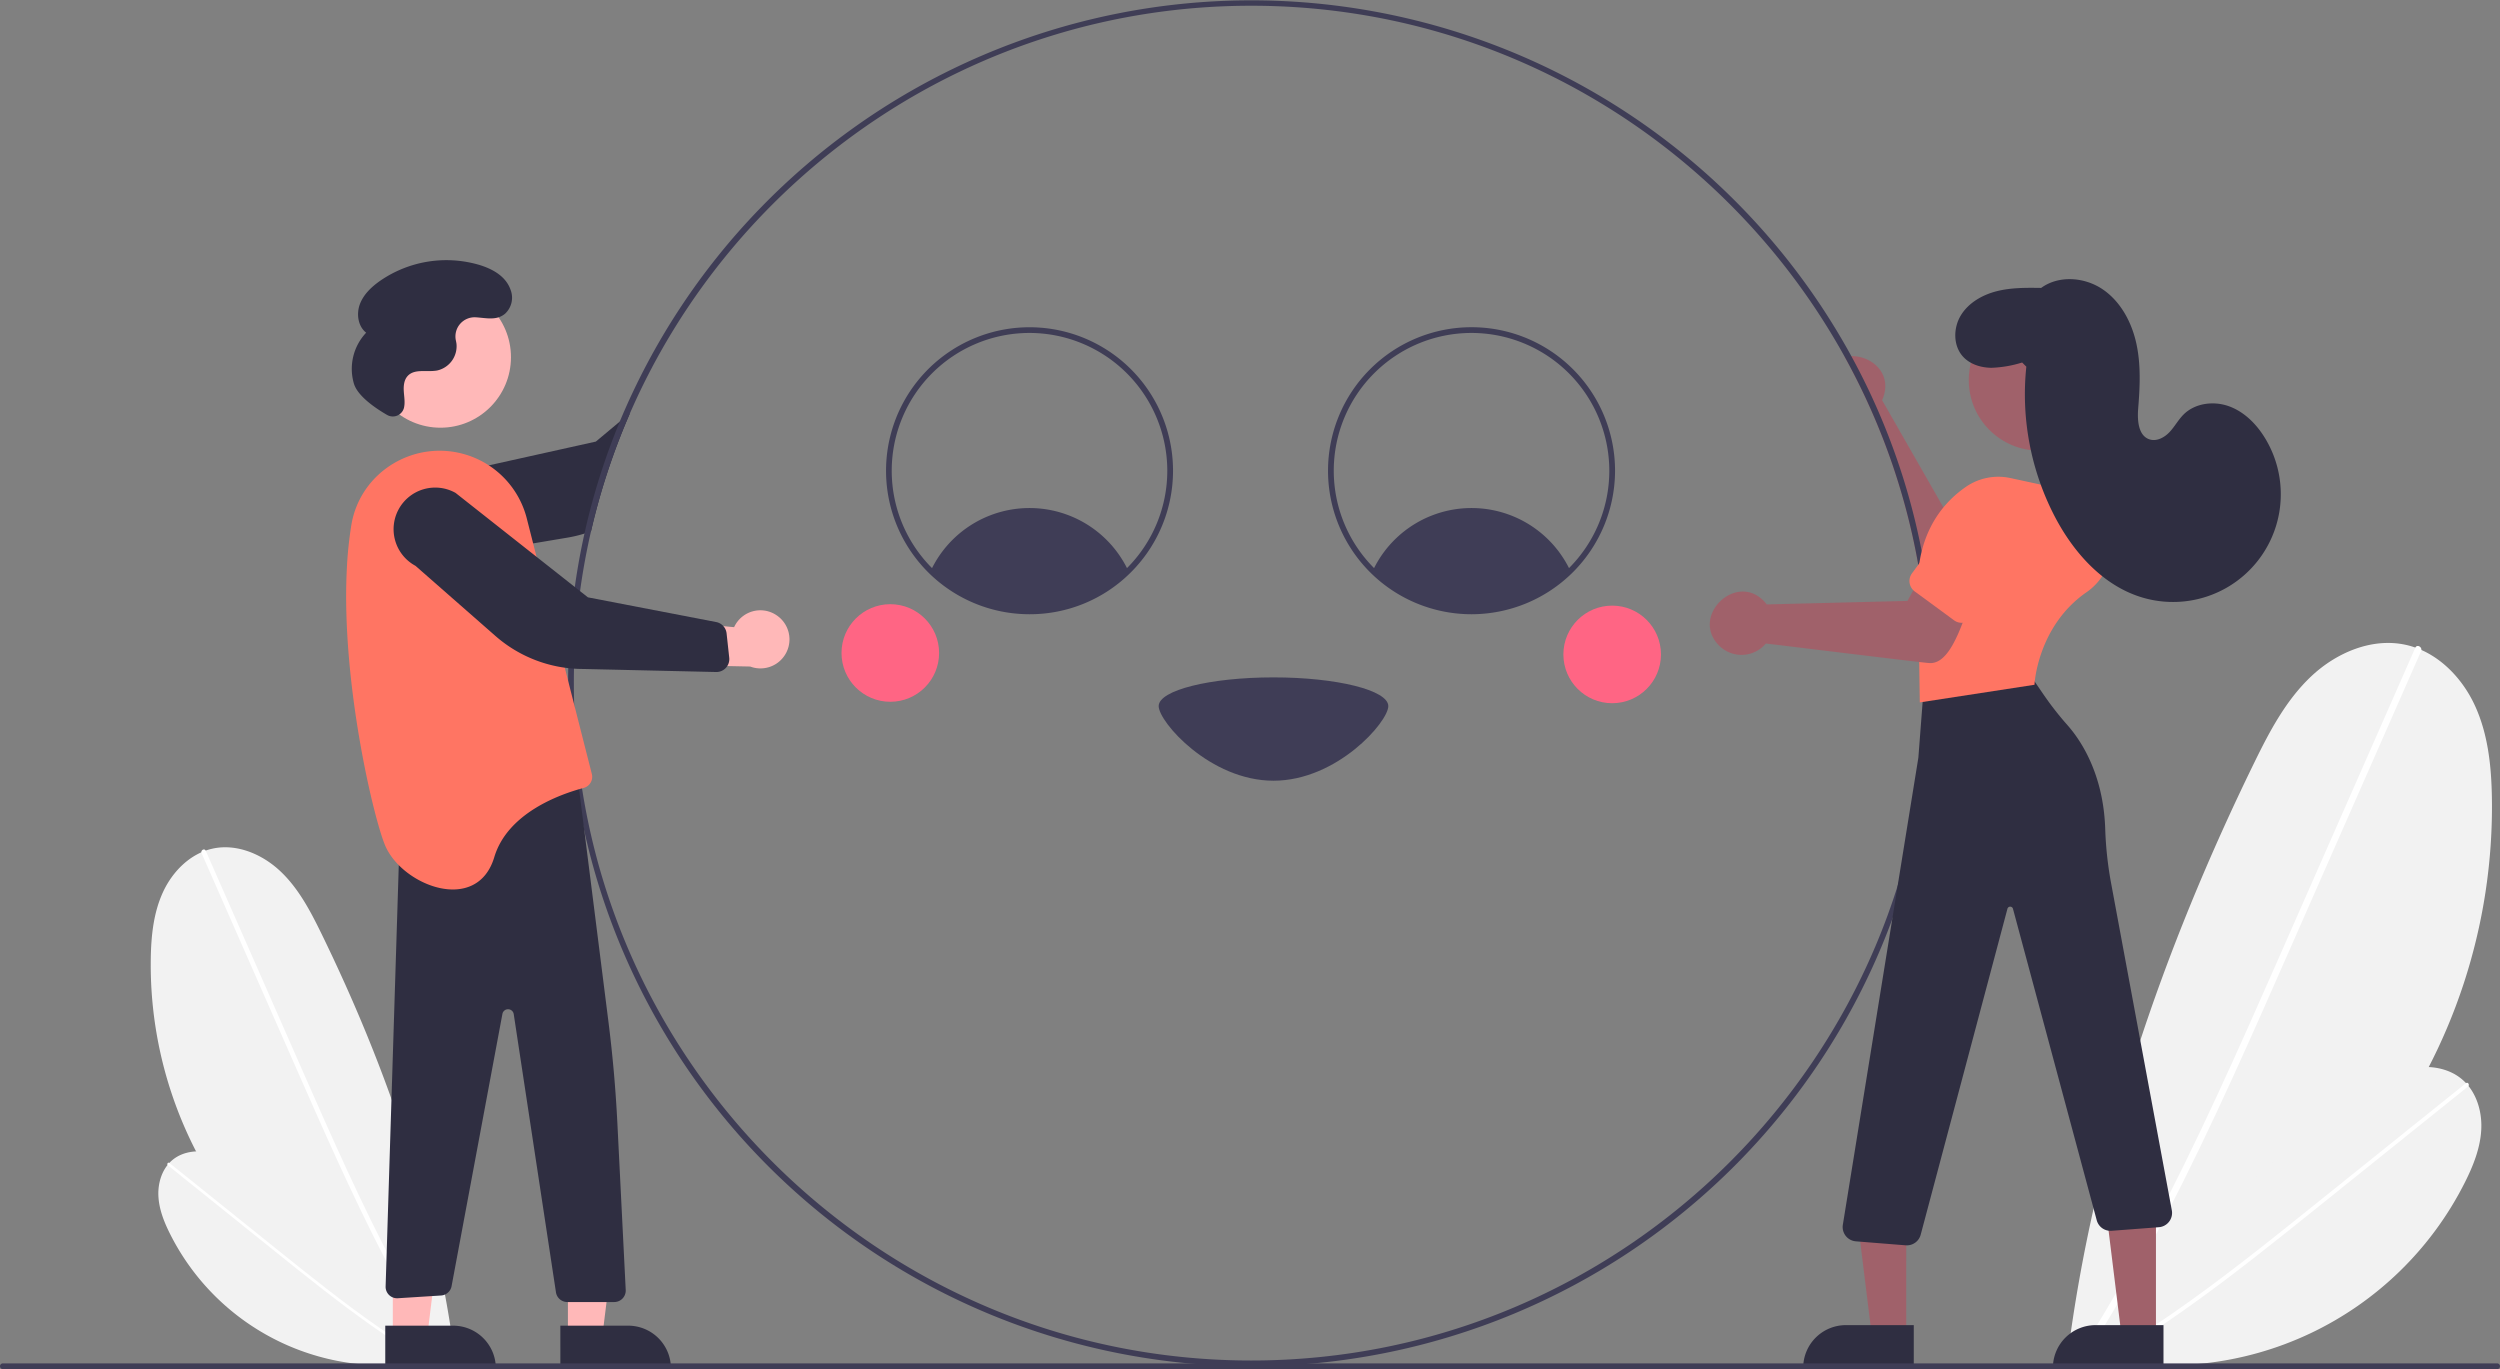 <svg id="b4f8c86a-fea8-4128-b90b-b7c767633065" data-name="Layer 1" xmlns="http://www.w3.org/2000/svg" width="871" height="477" viewBox="0 0 871 477"><rect x="0" y="0" width="871" height="477" fill="#808080" stroke="none"/><path d="M323.085,684.82A141.781,141.781,0,0,1,217.032,545.426c.122-7.912.954-15.99,4.28-23.17s9.504-13.39,17.232-15.091c8.434-1.857,17.333,1.939,23.619,7.861s10.406,13.736,14.198,21.495c22.838,46.734,40.189,96.88,46.686,148.488Z" transform="translate(-164.5 -211.5)" fill="#f2f2f2"/><path d="M234.717,508.724l16.006,36.367,16.006,36.367c5.069,11.518,10.129,23.04,15.368,34.482,5.194,11.341,10.565,22.603,16.295,33.684,5.722,11.065,11.804,21.949,18.405,32.515q1.233,1.974,2.49,3.932c.58.904,2.03.065,1.446-.845-6.728-10.488-12.927-21.305-18.742-32.324-5.821-11.03-11.261-22.257-16.5-33.574-5.267-11.377-10.332-22.847-15.383-34.321q-7.975-18.117-15.948-36.235l-16.006-36.367-1.992-4.526c-.433-.984-1.876-.133-1.446.845Z" transform="translate(-164.5 -211.5)" fill="#fff"/><path d="M316.408,685.073A82.967,82.967,0,0,1,223.716,641.332c-2.073-4.141-3.822-8.559-4.033-13.185s1.319-9.518,4.872-12.487c3.877-3.241,9.523-3.673,14.385-2.295s9.111,4.322,13.174,7.327c24.473,18.098,47.02,39.449,64.325,64.489Z" transform="translate(-164.5 -211.5)" fill="#f2f2f2"/><path d="M222.99,617.502l18.128,14.56,18.128,14.56c5.741,4.611,11.479,9.228,17.288,13.753,5.758,4.486,11.587,8.883,17.554,13.089,5.958,4.2,12.054,8.209,18.333,11.913q1.173.692,2.354,1.369c.545.313,1.072-.514.523-.829-6.324-3.629-12.463-7.572-18.457-11.722-6-4.155-11.855-8.516-17.63-12.977-5.806-4.485-11.532-9.072-17.252-13.666q-9.032-7.253-18.062-14.507L225.768,618.485l-2.256-1.812c-.491-.394-1.01.438-.523.829Z" transform="translate(-164.5 -211.5)" fill="#fff"/><path d="M884.781,683.909A197.719,197.719,0,0,0,1032.676,489.519c-.17-11.034-1.33-22.299-5.968-32.312s-13.254-18.673-24.031-21.046c-11.761-2.589-24.172,2.704-32.937,10.963s-14.512,19.155-19.8,29.976c-31.848,65.172-56.046,135.103-65.105,207.073Z" transform="translate(-164.5 -211.5)" fill="#f2f2f2"/><path d="M1008.013,438.336l-22.321,50.715L963.371,539.767c-7.069,16.062-14.125,32.13-21.431,48.086-7.243,15.815-14.733,31.521-22.724,46.974-7.98,15.43-16.461,30.609-25.667,45.344q-1.72,2.752-3.473,5.483c-.809,1.261-2.831.091-2.016-1.179,9.382-14.625,18.028-29.711,26.136-45.077,8.117-15.382,15.704-31.039,23.01-46.821,7.345-15.866,14.408-31.861,21.453-47.862q11.122-25.265,22.24-50.531L1003.219,443.469l2.778-6.311c.604-1.372,2.617-.185,2.016,1.179Z" transform="translate(-164.5 -211.5)" fill="#fff"/><path d="M894.093,684.262a115.7,115.7,0,0,0,129.263-60.998c2.89-5.774,5.329-11.936,5.624-18.387s-1.84-13.273-6.795-17.414c-5.407-4.519-13.28-5.122-20.06-3.2S989.419,590.29,983.753,594.48c-34.129,25.239-65.571,55.013-89.704,89.933Z" transform="translate(-164.5 -211.5)" fill="#f2f2f2"/><path d="M1024.368,590.032l-25.28,20.305-25.28,20.305c-8.006,6.431-16.007,12.868-24.108,19.18-8.03,6.256-16.159,12.388-24.479,18.253-8.309,5.857-16.809,11.448-25.567,16.613q-1.636.965-3.283,1.909c-.76.436-1.495-.717-.729-1.156,8.819-5.06,17.381-10.559,25.738-16.347,8.367-5.795,16.532-11.875,24.586-18.097,8.097-6.254,16.082-12.652,24.059-19.058q12.595-10.114,25.188-20.231l25.28-20.305,3.146-2.527c.684-.549,1.409.61.729,1.156Z" transform="translate(-164.5 -211.5)" fill="#fff"/><path d="M380.433,358.37v.01l-8.34,6.97-57.35,12.74A14.497,14.497,0,1,0,325.613,404.97l36.53-6.15a44.821,44.821,0,0,0,5.98-1.42c.77-.23,1.53-.49,2.28-.76a233.32,233.32,0,0,1,13.62-41.26Z" transform="translate(-164.5 -211.5)" fill="#2f2e41"/><path d="M856.773,393.57l-7.95-.05-4.25-.02-24.35-42.57a11.93,11.93,0,0,0,.53-1.37c2.71-8.36-4.44-14.11-11.25-13.99a9.838,9.838,0,0,0-2.3.27A234.216,234.216,0,0,1,833.773,414a13.584,13.584,0,0,0,2.11.42,45.065,45.065,0,0,0,11.14-.38c4.96-.63,9.65-1.52,12.15-1.33Z" transform="translate(-164.5 -211.5)" fill="#a0616a"/><path d="M882.983,394.38l-29.22-4.06a4.505,4.505,0,0,0-4.94,3.2,4.585,4.585,0,0,0-.14.64l-2.34,16.83a4.527,4.527,0,0,0,3.83,5.08l29.22,4.06a13,13,0,1,0,3.59-25.75Z" transform="translate(-164.5 -211.5)" fill="#ff7563"/><path d="M835.883,414.42a235.262,235.262,0,0,0-26.38-78.85,238.286,238.286,0,0,0-429.07,22.8v.01A234.621,234.621,0,0,0,368.123,397.4a239.915,239.915,0,0,0-5.69,52.1,238,238,0,0,0,476,0A241.448,241.448,0,0,0,835.883,414.42ZM600.433,685.5c-130.13,0-236-105.87-236-236a234.593,234.593,0,0,1,19.59-94.12C420.443,271.95,503.743,213.5,600.433,213.5c88.95,0,166.56,49.47,206.77,122.34A234.216,234.216,0,0,1,833.773,414a237.519,237.519,0,0,1,2.66,35.5C836.433,579.63,730.563,685.5,600.433,685.5Z" transform="translate(-164.5 -211.5)" fill="#3f3d56"/><path d="M523.183,425.5a49.992,49.992,0,1,1,35.123-14.409A49.718,49.718,0,0,1,523.183,425.5Zm0-98a48.003,48.003,0,1,0,48,48A48.054,48.054,0,0,0,523.183,327.5Z" transform="translate(-164.5 -211.5)" fill="#3f3d56"/><path d="M677.183,425.5a50,50,0,1,1,50-50A50.056,50.056,0,0,1,677.183,425.5Zm0-98a48,48,0,1,0,48,48A48.054,48.054,0,0,0,677.183,327.5Z" transform="translate(-164.5 -211.5)" fill="#3f3d56"/><path d="M557.603,410.38a49.012,49.012,0,0,1-68.84,0,38.013,38.013,0,0,1,68.84,0Z" transform="translate(-164.5 -211.5)" fill="#3f3d56"/><path d="M711.603,410.38a49.012,49.012,0,0,1-68.84,0,38.013,38.013,0,0,1,68.84,0Z" transform="translate(-164.5 -211.5)" fill="#3f3d56"/><path d="M568.183,457.5c0-5.523,17.909-10,40-10s40,4.477,40,10-17.909,26-40,26S568.183,463.023,568.183,457.5Z" transform="translate(-164.5 -211.5)" fill="#3f3d56"/><circle cx="310.183" cy="227.5" r="17" fill="#ff6584"/><circle cx="561.683" cy="228" r="17" fill="#ff6584"/><polygon points="197.859 463.363 210.119 463.362 215.951 416.074 197.857 416.075 197.859 463.363" fill="#ffb8b8"/><path d="M359.732,673.359h38.531a0,0,0,0,1,0,0V688.246a0,0,0,0,1,0,0H374.619A14.887,14.887,0,0,1,359.732,673.359v0A0,0,0,0,1,359.732,673.359Z" transform="translate(593.526 1150.088) rotate(179.997)" fill="#2f2e41"/><polygon points="136.859 463.363 149.119 463.362 154.951 416.074 136.857 416.075 136.859 463.363" fill="#ffb8b8"/><path d="M298.732,673.359h38.531a0,0,0,0,1,0,0V688.246a0,0,0,0,1,0,0H313.619A14.887,14.887,0,0,1,298.732,673.359v0A0,0,0,0,1,298.732,673.359Z" transform="translate(471.526 1150.091) rotate(179.997)" fill="#2f2e41"/><path d="M365.71,482.131l10.777,85.386q2.222,17.608,3.11,35.346L382.5,660.931a4,4,0,0,1-3.995,4.2H362.149a4,4,0,0,1-3.955-3.4l-14.71-96.914a2,2,0,0,0-3.943-.067l-17.722,94.917a4,4,0,0,1-3.626,3.184l-15.054.955a4,4,0,0,1-4.29-4.114l4.861-155.562Z" transform="translate(-164.5 -211.5)" fill="#2f2e41"/><circle cx="153.462" cy="124.45" r="24.561" fill="#ffb8b8"/><path d="M298.71,506.131c6,14,32,24,38,4,4.64-15.46,23.02-21.96,31.13-24.11a4.016,4.016,0,0,0,2.86-4.86l-22.67-89.05a31.272,31.272,0,0,0-21.06-22.16c-18.02-5.58-37.02,5.91-40.07,24.52a137.157,137.157,0,0,0-1.59,15.76C283.43,449.521,294.76,496.911,298.71,506.131Z" transform="translate(-164.5 -211.5)" fill="#ff7563"/><path d="M435.131,425.907a10.056,10.056,0,0,0-14.864,4.1l-35.577-3.354,8.723,16.394,32.447.672A10.11,10.11,0,0,0,435.131,425.907Z" transform="translate(-164.5 -211.5)" fill="#ffb8b8"/><path d="M417.439,444.139a4.505,4.505,0,0,1-3.352,1.493l-46.44-1.061a46.373,46.373,0,0,1-30.547-11.513L309.255,408.636a14.497,14.497,0,1,1,13.956-25.413l46.118,36.391,44.903,8.653a4.515,4.515,0,0,1,3.411,3.886l.922,8.491a4.506,4.506,0,0,1-.52,2.635A4.455,4.455,0,0,1,417.439,444.139Z" transform="translate(-164.5 -211.5)" fill="#2f2e41"/><path d="M299.319,356.039a4.007,4.007,0,0,0,5.903-2.368l.014-.056c.446-1.864.076-3.811-.052-5.723s.059-4.013,1.362-5.419c2.428-2.621,6.748-1.232,10.258-1.894a8.664,8.664,0,0,0,6.74-9.253c-.05-.398-.128-.795-.216-1.193a6.673,6.673,0,0,1,6.927-8.081c3.548.203,7.378,1.278,10.314-1.35a7.608,7.608,0,0,0,1.827-8.201c-1.676-4.838-6.414-7.371-11.102-8.764a40.62,40.62,0,0,0-34.43,5.65c-2.961,2.087-5.727,4.71-6.989,8.106s-.653,7.68,2.193,9.922a18.332,18.332,0,0,0-4.246,17.806C289.226,349.749,295.935,354.092,299.319,356.039Z" transform="translate(-164.5 -211.5)" fill="#2f2e41"/><polygon points="664.132 463.174 651.873 463.174 646.04 415.886 664.135 415.887 664.132 463.174" fill="#a0616a"/><path d="M643.116,461.671h23.644a0,0,0,0,1,0,0v14.887a0,0,0,0,1,0,0H628.229a0,0,0,0,1,0,0v0A14.887,14.887,0,0,1,643.116,461.671Z" fill="#2f2e41"/><polygon points="751.132 463.174 738.873 463.174 733.04 415.886 751.135 415.887 751.132 463.174" fill="#a0616a"/><path d="M730.116,461.671h23.644a0,0,0,0,1,0,0v14.887a0,0,0,0,1,0,0H715.229a0,0,0,0,1,0,0v0A14.887,14.887,0,0,1,730.116,461.671Z" fill="#2f2e41"/><path d="M828.839,645.386c-.133,0-.266-.006-.401-.017l-17.352-1.389a5,5,0,0,1-4.538-5.782l26.308-162.72,1.762-22.951a4.972,4.972,0,0,1,3.916-4.501L864.997,442.239a4.968,4.968,0,0,1,5.195,2.061l6.452,9.431a110.399,110.399,0,0,0,8.245,10.509c4.578,5.214,12.362,16.79,13.06,35.735a126.608,126.608,0,0,0,1.934,18.554L921.186,633.289a4.998,4.998,0,0,1-4.439,5.765l-16.448,1.246a4.979,4.979,0,0,1-5.302-3.68L865.82,528.119a1.0 1,0,0,0-1.932.003L833.669,641.673A5.005,5.005,0,0,1,828.839,645.386Z" transform="translate(-164.5 -211.5)" fill="#2f2e41"/><circle cx="710.482" cy="132.435" r="24.561" fill="#a0616a"/><path d="M833.353,456.22l-.508-35.074c-1.871-22.433,8.064-34.211,16.728-40.136a19.919,19.919,0,0,1,15.403-2.948l19.33,4.179a20.372,20.372,0,0,1,13.055,9.297,19.021,19.021,0,0,1,2.172,15.008,20.597,20.597,0,0,1-8.4,11.502c-16.609,11.725-17.779,31.419-17.789,31.617l-.02.407Z" transform="translate(-164.5 -211.5)" fill="#ff7563"/><path d="M779.706,435.712a11.036,11.036,0,0,1-16.497.477c-9.686-10.159,6.148-25.413,15.871-15.232h0a10.678,10.678,0,0,1,.952,1.12l49.028-1.219,5.852-10.703,17.985,6.983c-3.453,5.355-7.417,26.37-16.448,25.347C835.266,442.518,780.917,435.799,779.706,435.712Z" transform="translate(-164.5 -211.5)" fill="#a0616a"/><path d="M845.293,427.614,831.588,417.556a4.505,4.505,0,0,1-.965-6.29l17.454-23.783a13,13,0,1,1,20.961,15.383L851.584,426.649A4.505,4.505,0,0,1,845.293,427.614Z" transform="translate(-164.5 -211.5)" fill="#ff7563"/><path d="M869.012,337.796a40.094,40.094,0,0,1-10.717,1.845c-3.637-.041-7.416-1.197-9.872-3.879-3.488-3.81-3.442-10.017-.743-14.421s7.546-7.147,12.556-8.404,10.244-1.197,15.409-1.127c6.134-4.472,15.077-3.792,21.371.452s10.14,11.436,11.773,18.849,1.276,15.109.657,22.675c-.339,4.146.008,9.528,3.969,10.799,2.499.802,5.201-.669,6.992-2.588s3.042-4.303,4.915-6.143c3.99-3.921,10.392-4.716,15.663-2.843s9.476,6.045,12.44,10.789a37.538,37.538,0,0,1-42.628,55.845c-13.524-4.061-23.734-15.475-30.305-27.973A92.386,92.386,0,0,1,870.474,339.25Z" transform="translate(-164.5 -211.5)" fill="#2f2e41"/><path d="M1034.5,688.5h-869a1,1,0,0,1,0-2h869a1,1,0,0,1,0,2Z" transform="translate(-164.5 -211.5)" fill="#3f3d56"/></svg>
